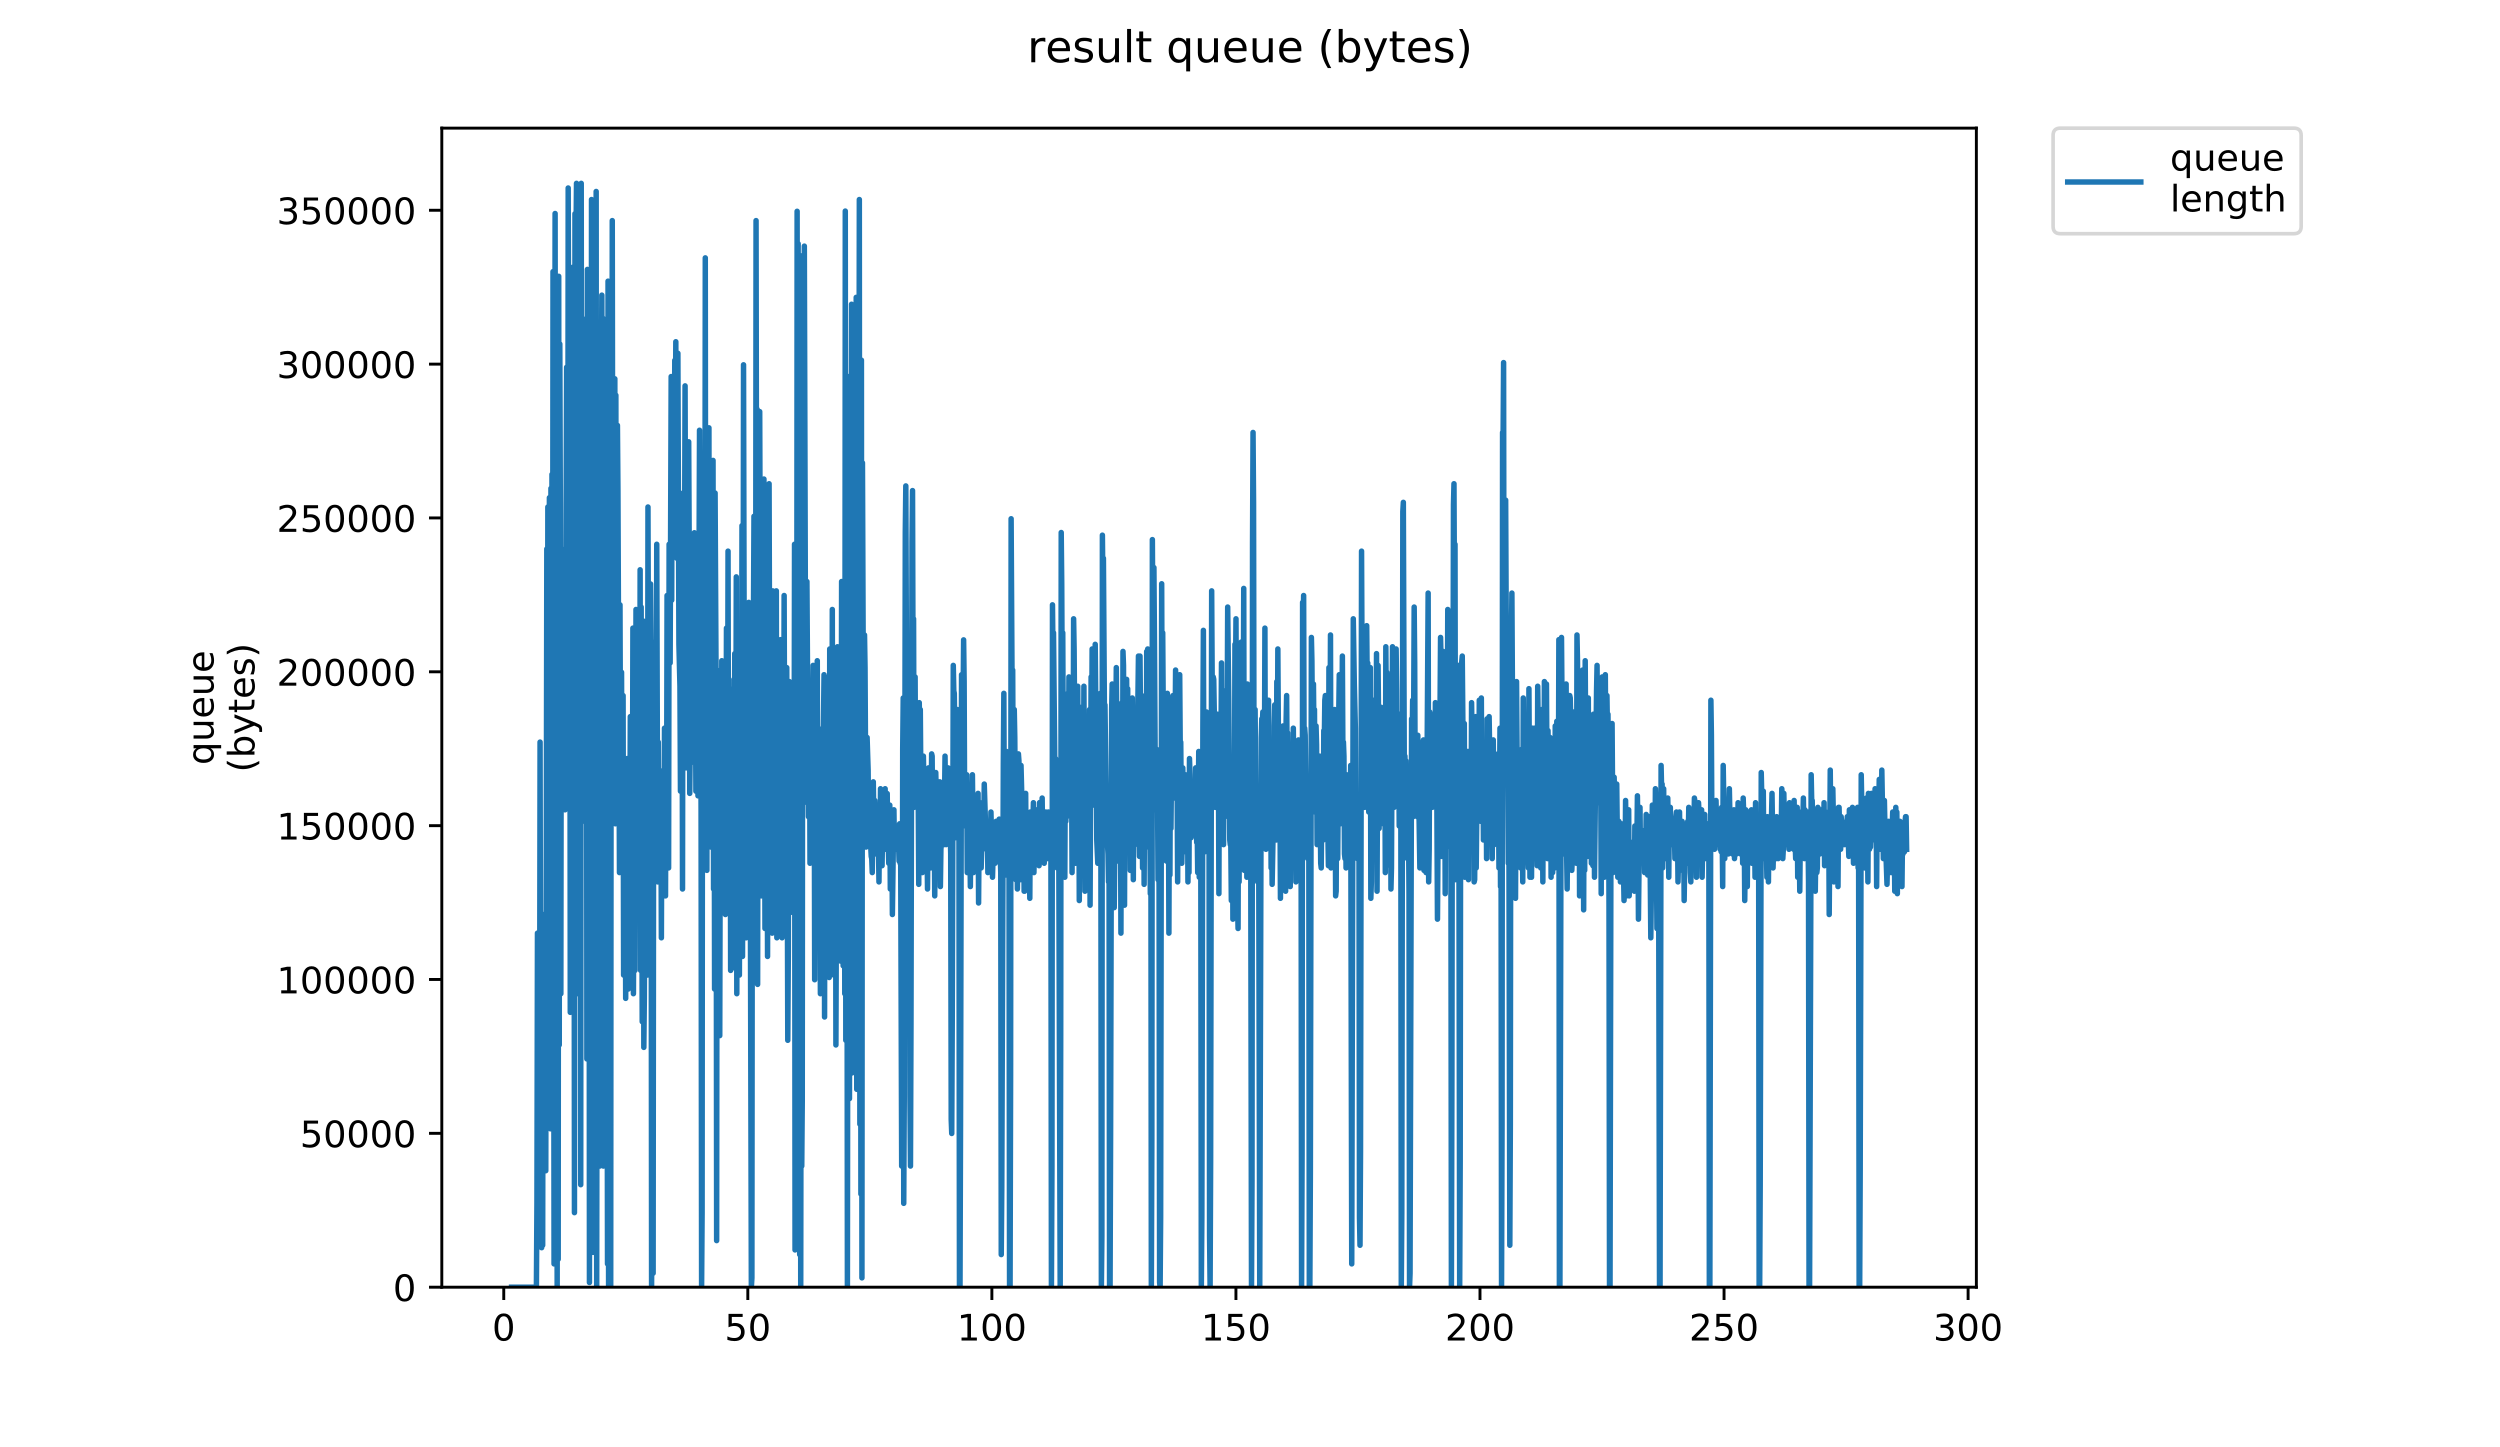 <?xml version="1.0" encoding="utf-8" standalone="no"?>
<!DOCTYPE svg PUBLIC "-//W3C//DTD SVG 1.1//EN"
  "http://www.w3.org/Graphics/SVG/1.1/DTD/svg11.dtd">
<!-- Created with matplotlib (https://matplotlib.org/) -->
<svg height="396pt" version="1.1" viewBox="0 0 684 396" width="684pt" xmlns="http://www.w3.org/2000/svg" xmlns:xlink="http://www.w3.org/1999/xlink">
 <defs>
  <style type="text/css">
*{stroke-linecap:butt;stroke-linejoin:round;}
  </style>
 </defs>
 <g id="figure_1">
  <g id="patch_1">
   <path d="M 0 396 
L 684 396 
L 684 0 
L 0 0 
z
" style="fill:#ffffff;"/>
  </g>
  <g id="axes_1">
   <g id="patch_2">
    <path d="M 120.879 352.174 
L 540.734 352.174 
L 540.734 35.062 
L 120.879 35.062 
z
" style="fill:#ffffff;"/>
   </g>
   <g id="matplotlib.axis_1">
    <g id="xtick_1">
     <g id="line2d_1">
      <defs>
       <path d="M 0 0 
L 0 3.5 
" id="mbabf6dbebf" style="stroke:#000000;stroke-width:0.8;"/>
      </defs>
      <g>
       <use style="stroke:#000000;stroke-width:0.8;" x="137.828" xlink:href="#mbabf6dbebf" y="352.174"/>
      </g>
     </g>
     <g id="text_1">
      <!-- 0 -->
      <defs>
       <path d="M 31.781 66.406 
Q 24.172 66.406 20.328 58.906 
Q 16.5 51.422 16.5 36.375 
Q 16.5 21.391 20.328 13.891 
Q 24.172 6.391 31.781 6.391 
Q 39.453 6.391 43.281 13.891 
Q 47.125 21.391 47.125 36.375 
Q 47.125 51.422 43.281 58.906 
Q 39.453 66.406 31.781 66.406 
z
M 31.781 74.219 
Q 44.047 74.219 50.516 64.516 
Q 56.984 54.828 56.984 36.375 
Q 56.984 17.969 50.516 8.266 
Q 44.047 -1.422 31.781 -1.422 
Q 19.531 -1.422 13.062 8.266 
Q 6.594 17.969 6.594 36.375 
Q 6.594 54.828 13.062 64.516 
Q 19.531 74.219 31.781 74.219 
z
" id="DejaVuSans-48"/>
      </defs>
      <g transform="translate(134.647 366.773)scale(0.1 -0.1)">
       <use xlink:href="#DejaVuSans-48"/>
      </g>
     </g>
    </g>
    <g id="xtick_2">
     <g id="line2d_2">
      <g>
       <use style="stroke:#000000;stroke-width:0.8;" x="204.603" xlink:href="#mbabf6dbebf" y="352.174"/>
      </g>
     </g>
     <g id="text_2">
      <!-- 50 -->
      <defs>
       <path d="M 10.797 72.906 
L 49.516 72.906 
L 49.516 64.594 
L 19.828 64.594 
L 19.828 46.734 
Q 21.969 47.469 24.109 47.828 
Q 26.266 48.188 28.422 48.188 
Q 40.625 48.188 47.75 41.5 
Q 54.891 34.812 54.891 23.391 
Q 54.891 11.625 47.562 5.094 
Q 40.234 -1.422 26.906 -1.422 
Q 22.312 -1.422 17.547 -0.641 
Q 12.797 0.141 7.719 1.703 
L 7.719 11.625 
Q 12.109 9.234 16.797 8.062 
Q 21.484 6.891 26.703 6.891 
Q 35.156 6.891 40.078 11.328 
Q 45.016 15.766 45.016 23.391 
Q 45.016 31 40.078 35.438 
Q 35.156 39.891 26.703 39.891 
Q 22.75 39.891 18.812 39.016 
Q 14.891 38.141 10.797 36.281 
z
" id="DejaVuSans-53"/>
      </defs>
      <g transform="translate(198.24 366.773)scale(0.1 -0.1)">
       <use xlink:href="#DejaVuSans-53"/>
       <use x="63.623" xlink:href="#DejaVuSans-48"/>
      </g>
     </g>
    </g>
    <g id="xtick_3">
     <g id="line2d_3">
      <g>
       <use style="stroke:#000000;stroke-width:0.8;" x="271.377" xlink:href="#mbabf6dbebf" y="352.174"/>
      </g>
     </g>
     <g id="text_3">
      <!-- 100 -->
      <defs>
       <path d="M 12.406 8.297 
L 28.516 8.297 
L 28.516 63.922 
L 10.984 60.406 
L 10.984 69.391 
L 28.422 72.906 
L 38.281 72.906 
L 38.281 8.297 
L 54.391 8.297 
L 54.391 0 
L 12.406 0 
z
" id="DejaVuSans-49"/>
      </defs>
      <g transform="translate(261.833 366.773)scale(0.1 -0.1)">
       <use xlink:href="#DejaVuSans-49"/>
       <use x="63.623" xlink:href="#DejaVuSans-48"/>
       <use x="127.246" xlink:href="#DejaVuSans-48"/>
      </g>
     </g>
    </g>
    <g id="xtick_4">
     <g id="line2d_4">
      <g>
       <use style="stroke:#000000;stroke-width:0.8;" x="338.151" xlink:href="#mbabf6dbebf" y="352.174"/>
      </g>
     </g>
     <g id="text_4">
      <!-- 150 -->
      <g transform="translate(328.607 366.773)scale(0.1 -0.1)">
       <use xlink:href="#DejaVuSans-49"/>
       <use x="63.623" xlink:href="#DejaVuSans-53"/>
       <use x="127.246" xlink:href="#DejaVuSans-48"/>
      </g>
     </g>
    </g>
    <g id="xtick_5">
     <g id="line2d_5">
      <g>
       <use style="stroke:#000000;stroke-width:0.8;" x="404.925" xlink:href="#mbabf6dbebf" y="352.174"/>
      </g>
     </g>
     <g id="text_5">
      <!-- 200 -->
      <defs>
       <path d="M 19.188 8.297 
L 53.609 8.297 
L 53.609 0 
L 7.328 0 
L 7.328 8.297 
Q 12.938 14.109 22.625 23.891 
Q 32.328 33.688 34.812 36.531 
Q 39.547 41.844 41.422 45.531 
Q 43.312 49.219 43.312 52.781 
Q 43.312 58.594 39.234 62.25 
Q 35.156 65.922 28.609 65.922 
Q 23.969 65.922 18.812 64.312 
Q 13.672 62.703 7.812 59.422 
L 7.812 69.391 
Q 13.766 71.781 18.938 73 
Q 24.125 74.219 28.422 74.219 
Q 39.75 74.219 46.484 68.547 
Q 53.219 62.891 53.219 53.422 
Q 53.219 48.922 51.531 44.891 
Q 49.859 40.875 45.406 35.406 
Q 44.188 33.984 37.641 27.219 
Q 31.109 20.453 19.188 8.297 
z
" id="DejaVuSans-50"/>
      </defs>
      <g transform="translate(395.381 366.773)scale(0.1 -0.1)">
       <use xlink:href="#DejaVuSans-50"/>
       <use x="63.623" xlink:href="#DejaVuSans-48"/>
       <use x="127.246" xlink:href="#DejaVuSans-48"/>
      </g>
     </g>
    </g>
    <g id="xtick_6">
     <g id="line2d_6">
      <g>
       <use style="stroke:#000000;stroke-width:0.8;" x="471.699" xlink:href="#mbabf6dbebf" y="352.174"/>
      </g>
     </g>
     <g id="text_6">
      <!-- 250 -->
      <g transform="translate(462.155 366.773)scale(0.1 -0.1)">
       <use xlink:href="#DejaVuSans-50"/>
       <use x="63.623" xlink:href="#DejaVuSans-53"/>
       <use x="127.246" xlink:href="#DejaVuSans-48"/>
      </g>
     </g>
    </g>
    <g id="xtick_7">
     <g id="line2d_7">
      <g>
       <use style="stroke:#000000;stroke-width:0.8;" x="538.473" xlink:href="#mbabf6dbebf" y="352.174"/>
      </g>
     </g>
     <g id="text_7">
      <!-- 300 -->
      <defs>
       <path d="M 40.578 39.312 
Q 47.656 37.797 51.625 33 
Q 55.609 28.219 55.609 21.188 
Q 55.609 10.406 48.188 4.484 
Q 40.766 -1.422 27.094 -1.422 
Q 22.516 -1.422 17.656 -0.516 
Q 12.797 0.391 7.625 2.203 
L 7.625 11.719 
Q 11.719 9.328 16.594 8.109 
Q 21.484 6.891 26.812 6.891 
Q 36.078 6.891 40.938 10.547 
Q 45.797 14.203 45.797 21.188 
Q 45.797 27.641 41.281 31.266 
Q 36.766 34.906 28.719 34.906 
L 20.219 34.906 
L 20.219 43.016 
L 29.109 43.016 
Q 36.375 43.016 40.234 45.922 
Q 44.094 48.828 44.094 54.297 
Q 44.094 59.906 40.109 62.906 
Q 36.141 65.922 28.719 65.922 
Q 24.656 65.922 20.016 65.031 
Q 15.375 64.156 9.812 62.312 
L 9.812 71.094 
Q 15.438 72.656 20.344 73.438 
Q 25.25 74.219 29.594 74.219 
Q 40.828 74.219 47.359 69.109 
Q 53.906 64.016 53.906 55.328 
Q 53.906 49.266 50.438 45.094 
Q 46.969 40.922 40.578 39.312 
z
" id="DejaVuSans-51"/>
      </defs>
      <g transform="translate(528.929 366.773)scale(0.1 -0.1)">
       <use xlink:href="#DejaVuSans-51"/>
       <use x="63.623" xlink:href="#DejaVuSans-48"/>
       <use x="127.246" xlink:href="#DejaVuSans-48"/>
      </g>
     </g>
    </g>
   </g>
   <g id="matplotlib.axis_2">
    <g id="ytick_1">
     <g id="line2d_8">
      <defs>
       <path d="M 0 0 
L -3.5 0 
" id="me31babf0b9" style="stroke:#000000;stroke-width:0.8;"/>
      </defs>
      <g>
       <use style="stroke:#000000;stroke-width:0.8;" x="120.879" xlink:href="#me31babf0b9" y="352.174"/>
      </g>
     </g>
     <g id="text_8">
      <!-- 0 -->
      <g transform="translate(107.516 355.973)scale(0.1 -0.1)">
       <use xlink:href="#DejaVuSans-48"/>
      </g>
     </g>
    </g>
    <g id="ytick_2">
     <g id="line2d_9">
      <g>
       <use style="stroke:#000000;stroke-width:0.8;" x="120.879" xlink:href="#me31babf0b9" y="310.082"/>
      </g>
     </g>
     <g id="text_9">
      <!-- 50000 -->
      <g transform="translate(82.066 313.881)scale(0.1 -0.1)">
       <use xlink:href="#DejaVuSans-53"/>
       <use x="63.623" xlink:href="#DejaVuSans-48"/>
       <use x="127.246" xlink:href="#DejaVuSans-48"/>
       <use x="190.869" xlink:href="#DejaVuSans-48"/>
       <use x="254.492" xlink:href="#DejaVuSans-48"/>
      </g>
     </g>
    </g>
    <g id="ytick_3">
     <g id="line2d_10">
      <g>
       <use style="stroke:#000000;stroke-width:0.8;" x="120.879" xlink:href="#me31babf0b9" y="267.989"/>
      </g>
     </g>
     <g id="text_10">
      <!-- 100000 -->
      <g transform="translate(75.704 271.789)scale(0.1 -0.1)">
       <use xlink:href="#DejaVuSans-49"/>
       <use x="63.623" xlink:href="#DejaVuSans-48"/>
       <use x="127.246" xlink:href="#DejaVuSans-48"/>
       <use x="190.869" xlink:href="#DejaVuSans-48"/>
       <use x="254.492" xlink:href="#DejaVuSans-48"/>
       <use x="318.115" xlink:href="#DejaVuSans-48"/>
      </g>
     </g>
    </g>
    <g id="ytick_4">
     <g id="line2d_11">
      <g>
       <use style="stroke:#000000;stroke-width:0.8;" x="120.879" xlink:href="#me31babf0b9" y="225.897"/>
      </g>
     </g>
     <g id="text_11">
      <!-- 150000 -->
      <g transform="translate(75.704 229.696)scale(0.1 -0.1)">
       <use xlink:href="#DejaVuSans-49"/>
       <use x="63.623" xlink:href="#DejaVuSans-53"/>
       <use x="127.246" xlink:href="#DejaVuSans-48"/>
       <use x="190.869" xlink:href="#DejaVuSans-48"/>
       <use x="254.492" xlink:href="#DejaVuSans-48"/>
       <use x="318.115" xlink:href="#DejaVuSans-48"/>
      </g>
     </g>
    </g>
    <g id="ytick_5">
     <g id="line2d_12">
      <g>
       <use style="stroke:#000000;stroke-width:0.8;" x="120.879" xlink:href="#me31babf0b9" y="183.805"/>
      </g>
     </g>
     <g id="text_12">
      <!-- 200000 -->
      <g transform="translate(75.704 187.604)scale(0.1 -0.1)">
       <use xlink:href="#DejaVuSans-50"/>
       <use x="63.623" xlink:href="#DejaVuSans-48"/>
       <use x="127.246" xlink:href="#DejaVuSans-48"/>
       <use x="190.869" xlink:href="#DejaVuSans-48"/>
       <use x="254.492" xlink:href="#DejaVuSans-48"/>
       <use x="318.115" xlink:href="#DejaVuSans-48"/>
      </g>
     </g>
    </g>
    <g id="ytick_6">
     <g id="line2d_13">
      <g>
       <use style="stroke:#000000;stroke-width:0.8;" x="120.879" xlink:href="#me31babf0b9" y="141.712"/>
      </g>
     </g>
     <g id="text_13">
      <!-- 250000 -->
      <g transform="translate(75.704 145.512)scale(0.1 -0.1)">
       <use xlink:href="#DejaVuSans-50"/>
       <use x="63.623" xlink:href="#DejaVuSans-53"/>
       <use x="127.246" xlink:href="#DejaVuSans-48"/>
       <use x="190.869" xlink:href="#DejaVuSans-48"/>
       <use x="254.492" xlink:href="#DejaVuSans-48"/>
       <use x="318.115" xlink:href="#DejaVuSans-48"/>
      </g>
     </g>
    </g>
    <g id="ytick_7">
     <g id="line2d_14">
      <g>
       <use style="stroke:#000000;stroke-width:0.8;" x="120.879" xlink:href="#me31babf0b9" y="99.62"/>
      </g>
     </g>
     <g id="text_14">
      <!-- 300000 -->
      <g transform="translate(75.704 103.419)scale(0.1 -0.1)">
       <use xlink:href="#DejaVuSans-51"/>
       <use x="63.623" xlink:href="#DejaVuSans-48"/>
       <use x="127.246" xlink:href="#DejaVuSans-48"/>
       <use x="190.869" xlink:href="#DejaVuSans-48"/>
       <use x="254.492" xlink:href="#DejaVuSans-48"/>
       <use x="318.115" xlink:href="#DejaVuSans-48"/>
      </g>
     </g>
    </g>
    <g id="ytick_8">
     <g id="line2d_15">
      <g>
       <use style="stroke:#000000;stroke-width:0.8;" x="120.879" xlink:href="#me31babf0b9" y="57.528"/>
      </g>
     </g>
     <g id="text_15">
      <!-- 350000 -->
      <g transform="translate(75.704 61.327)scale(0.1 -0.1)">
       <use xlink:href="#DejaVuSans-51"/>
       <use x="63.623" xlink:href="#DejaVuSans-53"/>
       <use x="127.246" xlink:href="#DejaVuSans-48"/>
       <use x="190.869" xlink:href="#DejaVuSans-48"/>
       <use x="254.492" xlink:href="#DejaVuSans-48"/>
       <use x="318.115" xlink:href="#DejaVuSans-48"/>
      </g>
     </g>
    </g>
    <g id="text_16">
     <!-- queue -->
     <defs>
      <path d="M 14.797 27.297 
Q 14.797 17.391 18.875 11.75 
Q 22.953 6.109 30.078 6.109 
Q 37.203 6.109 41.297 11.75 
Q 45.406 17.391 45.406 27.297 
Q 45.406 37.203 41.297 42.844 
Q 37.203 48.484 30.078 48.484 
Q 22.953 48.484 18.875 42.844 
Q 14.797 37.203 14.797 27.297 
z
M 45.406 8.203 
Q 42.578 3.328 38.25 0.953 
Q 33.938 -1.422 27.875 -1.422 
Q 17.969 -1.422 11.734 6.484 
Q 5.516 14.406 5.516 27.297 
Q 5.516 40.188 11.734 48.094 
Q 17.969 56 27.875 56 
Q 33.938 56 38.25 53.625 
Q 42.578 51.266 45.406 46.391 
L 45.406 54.688 
L 54.391 54.688 
L 54.391 -20.797 
L 45.406 -20.797 
z
" id="DejaVuSans-113"/>
      <path d="M 8.5 21.578 
L 8.5 54.688 
L 17.484 54.688 
L 17.484 21.922 
Q 17.484 14.156 20.5 10.266 
Q 23.531 6.391 29.594 6.391 
Q 36.859 6.391 41.078 11.031 
Q 45.312 15.672 45.312 23.688 
L 45.312 54.688 
L 54.297 54.688 
L 54.297 0 
L 45.312 0 
L 45.312 8.406 
Q 42.047 3.422 37.719 1 
Q 33.406 -1.422 27.688 -1.422 
Q 18.266 -1.422 13.375 4.438 
Q 8.5 10.297 8.5 21.578 
z
M 31.109 56 
z
" id="DejaVuSans-117"/>
      <path d="M 56.203 29.594 
L 56.203 25.203 
L 14.891 25.203 
Q 15.484 15.922 20.484 11.062 
Q 25.484 6.203 34.422 6.203 
Q 39.594 6.203 44.453 7.469 
Q 49.312 8.734 54.109 11.281 
L 54.109 2.781 
Q 49.266 0.734 44.188 -0.344 
Q 39.109 -1.422 33.891 -1.422 
Q 20.797 -1.422 13.156 6.188 
Q 5.516 13.812 5.516 26.812 
Q 5.516 40.234 12.766 48.109 
Q 20.016 56 32.328 56 
Q 43.359 56 49.781 48.891 
Q 56.203 41.797 56.203 29.594 
z
M 47.219 32.234 
Q 47.125 39.594 43.094 43.984 
Q 39.062 48.391 32.422 48.391 
Q 24.906 48.391 20.391 44.141 
Q 15.875 39.891 15.188 32.172 
z
" id="DejaVuSans-101"/>
     </defs>
     <g transform="translate(58.426 209.283)rotate(-90)scale(0.1 -0.1)">
      <use xlink:href="#DejaVuSans-113"/>
      <use x="63.477" xlink:href="#DejaVuSans-117"/>
      <use x="126.855" xlink:href="#DejaVuSans-101"/>
      <use x="188.379" xlink:href="#DejaVuSans-117"/>
      <use x="251.758" xlink:href="#DejaVuSans-101"/>
     </g>
     <!-- (bytes) -->
     <defs>
      <path d="M 31 75.875 
Q 24.469 64.656 21.281 53.656 
Q 18.109 42.672 18.109 31.391 
Q 18.109 20.125 21.312 9.062 
Q 24.516 -2 31 -13.188 
L 23.188 -13.188 
Q 15.875 -1.703 12.234 9.375 
Q 8.594 20.453 8.594 31.391 
Q 8.594 42.281 12.203 53.312 
Q 15.828 64.359 23.188 75.875 
z
" id="DejaVuSans-40"/>
      <path d="M 48.688 27.297 
Q 48.688 37.203 44.609 42.844 
Q 40.531 48.484 33.406 48.484 
Q 26.266 48.484 22.188 42.844 
Q 18.109 37.203 18.109 27.297 
Q 18.109 17.391 22.188 11.75 
Q 26.266 6.109 33.406 6.109 
Q 40.531 6.109 44.609 11.75 
Q 48.688 17.391 48.688 27.297 
z
M 18.109 46.391 
Q 20.953 51.266 25.266 53.625 
Q 29.594 56 35.594 56 
Q 45.562 56 51.781 48.094 
Q 58.016 40.188 58.016 27.297 
Q 58.016 14.406 51.781 6.484 
Q 45.562 -1.422 35.594 -1.422 
Q 29.594 -1.422 25.266 0.953 
Q 20.953 3.328 18.109 8.203 
L 18.109 0 
L 9.078 0 
L 9.078 75.984 
L 18.109 75.984 
z
" id="DejaVuSans-98"/>
      <path d="M 32.172 -5.078 
Q 28.375 -14.844 24.75 -17.812 
Q 21.141 -20.797 15.094 -20.797 
L 7.906 -20.797 
L 7.906 -13.281 
L 13.188 -13.281 
Q 16.891 -13.281 18.938 -11.516 
Q 21 -9.766 23.484 -3.219 
L 25.094 0.875 
L 2.984 54.688 
L 12.5 54.688 
L 29.594 11.922 
L 46.688 54.688 
L 56.203 54.688 
z
" id="DejaVuSans-121"/>
      <path d="M 18.312 70.219 
L 18.312 54.688 
L 36.812 54.688 
L 36.812 47.703 
L 18.312 47.703 
L 18.312 18.016 
Q 18.312 11.328 20.141 9.422 
Q 21.969 7.516 27.594 7.516 
L 36.812 7.516 
L 36.812 0 
L 27.594 0 
Q 17.188 0 13.234 3.875 
Q 9.281 7.766 9.281 18.016 
L 9.281 47.703 
L 2.688 47.703 
L 2.688 54.688 
L 9.281 54.688 
L 9.281 70.219 
z
" id="DejaVuSans-116"/>
      <path d="M 44.281 53.078 
L 44.281 44.578 
Q 40.484 46.531 36.375 47.5 
Q 32.281 48.484 27.875 48.484 
Q 21.188 48.484 17.844 46.438 
Q 14.5 44.391 14.5 40.281 
Q 14.5 37.156 16.891 35.375 
Q 19.281 33.594 26.516 31.984 
L 29.594 31.297 
Q 39.156 29.25 43.188 25.516 
Q 47.219 21.781 47.219 15.094 
Q 47.219 7.469 41.188 3.016 
Q 35.156 -1.422 24.609 -1.422 
Q 20.219 -1.422 15.453 -0.562 
Q 10.688 0.297 5.422 2 
L 5.422 11.281 
Q 10.406 8.688 15.234 7.391 
Q 20.062 6.109 24.812 6.109 
Q 31.156 6.109 34.562 8.281 
Q 37.984 10.453 37.984 14.406 
Q 37.984 18.062 35.516 20.016 
Q 33.062 21.969 24.703 23.781 
L 21.578 24.516 
Q 13.234 26.266 9.516 29.906 
Q 5.812 33.547 5.812 39.891 
Q 5.812 47.609 11.281 51.797 
Q 16.75 56 26.812 56 
Q 31.781 56 36.172 55.266 
Q 40.578 54.547 44.281 53.078 
z
" id="DejaVuSans-115"/>
      <path d="M 8.016 75.875 
L 15.828 75.875 
Q 23.141 64.359 26.781 53.312 
Q 30.422 42.281 30.422 31.391 
Q 30.422 20.453 26.781 9.375 
Q 23.141 -1.703 15.828 -13.188 
L 8.016 -13.188 
Q 14.5 -2 17.703 9.062 
Q 20.906 20.125 20.906 31.391 
Q 20.906 42.672 17.703 53.656 
Q 14.5 64.656 8.016 75.875 
z
" id="DejaVuSans-41"/>
     </defs>
     <g transform="translate(69.624 211.295)rotate(-90)scale(0.1 -0.1)">
      <use xlink:href="#DejaVuSans-40"/>
      <use x="39.014" xlink:href="#DejaVuSans-98"/>
      <use x="102.49" xlink:href="#DejaVuSans-121"/>
      <use x="161.67" xlink:href="#DejaVuSans-116"/>
      <use x="200.879" xlink:href="#DejaVuSans-101"/>
      <use x="262.402" xlink:href="#DejaVuSans-115"/>
      <use x="314.502" xlink:href="#DejaVuSans-41"/>
     </g>
    </g>
   </g>
   <g id="line2d_16">
    <path clip-path="url(#p74b022831f)" d="M 139.963 352.174 
L 146.758 352.174 
L 146.906 329.177 
L 147.048 255.308 
L 147.33 322.864 
L 147.47 294.211 
L 147.616 310.114 
L 147.761 203.039 
L 147.908 283.348 
L 148.049 282.074 
L 148.191 341.37 
L 148.331 289.721 
L 148.473 340.703 
L 148.615 250.21 
L 149.039 316.487 
L 149.18 320.31 
L 149.323 320.31 
L 149.607 150.186 
L 149.749 251.543 
L 149.89 138.715 
L 150.031 298.643 
L 150.315 136.166 
L 150.457 285.289 
L 150.598 308.839 
L 150.739 133.617 
L 150.879 303.741 
L 151.02 129.793 
L 151.161 243.837 
L 151.303 74.321 
L 151.589 345.801 
L 151.876 58.418 
L 152.158 302.466 
L 152.299 232.366 
L 152.441 352.174 
L 152.582 134.892 
L 152.723 344.527 
L 152.864 75.595 
L 153.012 285.897 
L 153.159 94.106 
L 153.306 138.715 
L 153.447 271.877 
L 153.592 150.186 
L 153.733 188.423 
L 153.875 164.206 
L 154.016 162.932 
L 154.161 183.325 
L 154.45 156.559 
L 154.596 221.562 
L 155.031 100.479 
L 155.314 210.091 
L 155.456 51.438 
L 155.741 151.461 
L 155.883 107.518 
L 156.026 276.975 
L 156.312 120.205 
L 156.455 223.444 
L 156.597 188.423 
L 156.738 73.105 
L 157.023 130.46 
L 157.168 331.781 
L 157.312 58.477 
L 157.452 233.033 
L 157.592 65.458 
L 157.732 50.163 
L 158.153 271.877 
L 158.298 132.351 
L 158.446 146.363 
L 158.593 265.504 
L 158.744 152.735 
L 158.885 324.134 
L 159.025 50.163 
L 159.166 201.169 
L 159.306 96.655 
L 159.447 224.718 
L 159.588 128.578 
L 159.729 214.522 
L 160.009 105.577 
L 160.149 155.892 
L 160.429 87.125 
L 160.569 289.721 
L 160.709 73.713 
L 160.99 168.03 
L 161.131 110.067 
L 161.271 350.9 
L 161.413 150.853 
L 161.695 250.21 
L 161.838 54.595 
L 161.982 204.992 
L 162.123 66.732 
L 162.265 342.644 
L 162.409 238.739 
L 162.55 220.28 
L 162.69 86.458 
L 162.832 325.408 
L 163.113 52.389 
L 163.253 352.174 
L 163.536 124.695 
L 163.677 179.501 
L 163.817 97.322 
L 163.958 167.363 
L 164.098 319.036 
L 164.379 111.95 
L 164.519 111.95 
L 164.661 80.752 
L 164.801 238.131 
L 164.942 87.066 
L 165.087 319.036 
L 165.227 92.223 
L 165.367 300.584 
L 165.649 165.481 
L 165.789 173.729 
L 165.93 154.01 
L 166.216 345.801 
L 166.362 76.929 
L 166.51 352.174 
L 166.657 163.599 
L 166.805 316.487 
L 166.946 135.499 
L 167.089 352.174 
L 167.233 136.166 
L 167.374 219.62 
L 167.516 60.36 
L 167.657 159.108 
L 167.797 110.008 
L 167.937 112.616 
L 168.077 182.658 
L 168.217 103.636 
L 168.357 225.385 
L 168.498 108.126 
L 168.638 206.875 
L 168.927 116.381 
L 169.068 134.225 
L 169.489 238.739 
L 169.63 165.481 
L 169.77 209.424 
L 170.053 183.933 
L 170.194 236.189 
L 170.477 190.305 
L 170.619 266.779 
L 170.76 254.033 
L 170.901 210.698 
L 171.043 222.836 
L 171.184 273.152 
L 171.466 209.424 
L 171.607 207.541 
L 171.889 270.603 
L 172.03 231.091 
L 172.172 249.59 
L 172.313 232.366 
L 172.454 196.07 
L 172.594 203.718 
L 172.737 254.033 
L 172.879 217.071 
L 173.02 229.209 
L 173.161 171.854 
L 173.302 271.877 
L 173.585 213.247 
L 173.726 265.504 
L 174.009 166.756 
L 174.15 238.739 
L 174.432 178.227 
L 174.573 243.837 
L 174.855 230.483 
L 174.997 242.562 
L 175.139 155.892 
L 175.28 265.504 
L 175.42 166.089 
L 175.709 279.524 
L 175.854 246.386 
L 176.001 169.912 
L 176.148 286.564 
L 176.29 273.152 
L 176.575 194.796 
L 176.716 266.779 
L 177 209.424 
L 177.142 266.779 
L 177.284 138.715 
L 177.567 231.091 
L 177.849 165.481 
L 177.989 159.775 
L 178.13 175.677 
L 178.272 352.174 
L 178.413 316.487 
L 178.555 175.677 
L 178.696 348.35 
L 178.837 196.678 
L 178.979 230.483 
L 179.12 219.012 
L 179.262 224.111 
L 179.402 180.109 
L 179.543 229.209 
L 179.684 148.912 
L 179.966 241.288 
L 180.107 203.039 
L 180.248 236.856 
L 180.389 219.62 
L 180.531 236.189 
L 180.671 218.346 
L 180.812 215.189 
L 180.954 256.582 
L 181.095 214.522 
L 181.235 242.562 
L 181.517 210.698 
L 181.658 245.111 
L 181.801 199.227 
L 181.941 205.6 
L 182.083 245.111 
L 182.225 202.443 
L 182.365 232.366 
L 182.506 162.932 
L 182.928 237.464 
L 183.069 148.912 
L 183.35 181.384 
L 183.632 103.028 
L 183.773 164.206 
L 183.914 113.224 
L 184.054 119.597 
L 184.195 139.99 
L 184.336 119.597 
L 184.476 137.441 
L 184.617 98.596 
L 184.759 118.322 
L 184.902 93.498 
L 185.049 146.363 
L 185.189 152.735 
L 185.47 96.655 
L 185.752 176.285 
L 186.033 187.756 
L 186.173 216.463 
L 186.454 141.264 
L 186.595 161.661 
L 186.735 243.229 
L 186.875 134.892 
L 187.155 196.737 
L 187.436 105.577 
L 187.717 210.091 
L 187.858 196.07 
L 187.999 160.383 
L 188.141 157.834 
L 188.283 123.421 
L 188.425 120.872 
L 188.566 150.186 
L 188.708 217.071 
L 188.849 202.443 
L 188.992 208.816 
L 189.275 187.756 
L 189.415 204.326 
L 189.695 162.932 
L 189.836 161.05 
L 189.976 145.755 
L 190.116 160.383 
L 190.399 216.463 
L 190.544 208.149 
L 190.825 206.934 
L 190.967 217.738 
L 191.108 196.07 
L 191.389 117.715 
L 191.815 221.562 
L 191.956 352.174 
L 192.096 331.781 
L 192.237 127.852 
L 192.523 132.351 
L 192.818 217.071 
L 192.966 70.556 
L 193.115 226.66 
L 193.256 162.324 
L 193.397 238.131 
L 193.54 128.519 
L 193.822 204.384 
L 193.963 117.048 
L 194.104 220.28 
L 194.244 180.776 
L 194.385 197.345 
L 194.525 231.758 
L 194.665 166.148 
L 194.946 229.209 
L 195.086 125.97 
L 195.226 243.229 
L 195.366 165.481 
L 195.506 270.603 
L 195.647 134.892 
L 195.93 188.423 
L 196.071 339.429 
L 196.212 183.325 
L 196.353 193.521 
L 196.64 236.856 
L 196.78 187.756 
L 196.922 283.348 
L 197.062 222.169 
L 197.202 220.895 
L 197.342 227.934 
L 197.482 180.776 
L 197.624 218.346 
L 197.764 194.796 
L 197.905 248.935 
L 198.046 205.6 
L 198.187 201.169 
L 198.329 201.776 
L 198.47 250.21 
L 198.615 225.993 
L 198.759 171.854 
L 198.903 226.66 
L 199.048 224.718 
L 199.192 150.794 
L 199.333 224.718 
L 199.474 185.874 
L 199.617 242.562 
L 199.758 188.423 
L 199.899 265.504 
L 200.041 214.522 
L 200.323 264.896 
L 200.463 190.305 
L 200.603 203.718 
L 200.744 193.521 
L 200.884 224.718 
L 201.026 178.834 
L 201.167 254.033 
L 201.308 220.895 
L 201.449 157.834 
L 201.589 271.877 
L 201.73 206.875 
L 201.871 254.033 
L 202.012 189.031 
L 202.153 199.894 
L 202.294 266.779 
L 202.579 181.384 
L 202.727 244.504 
L 202.867 233.64 
L 203.008 143.814 
L 203.148 261.681 
L 203.289 214.522 
L 203.43 99.812 
L 203.716 227.268 
L 204.001 177.56 
L 204.143 256.582 
L 204.286 199.227 
L 204.57 248.935 
L 204.712 231.091 
L 204.856 164.814 
L 205 240.013 
L 205.14 179.501 
L 205.569 352.174 
L 205.719 349.625 
L 205.861 189.031 
L 206.002 166.756 
L 206.144 169.305 
L 206.287 141.264 
L 206.428 167.422 
L 206.574 264.23 
L 206.716 222.169 
L 206.857 60.36 
L 206.998 147.637 
L 207.14 111.95 
L 207.283 269.328 
L 207.425 173.729 
L 207.568 178.834 
L 207.71 235.582 
L 207.855 112.616 
L 208.287 245.111 
L 208.435 165.481 
L 208.584 219.62 
L 208.726 208.816 
L 208.87 238.739 
L 209.012 131.068 
L 209.295 254.033 
L 209.436 195.404 
L 209.577 206.267 
L 209.718 199.227 
L 209.859 206.875 
L 210 261.681 
L 210.14 173.729 
L 210.281 227.268 
L 210.422 132.351 
L 210.704 233.033 
L 210.845 228.542 
L 210.985 241.954 
L 211.126 184.599 
L 211.267 255.308 
L 211.407 161.661 
L 211.555 241.288 
L 211.697 181.384 
L 211.838 222.169 
L 211.979 180.776 
L 212.12 194.129 
L 212.26 227.268 
L 212.401 161.661 
L 212.545 256.582 
L 212.689 199.227 
L 212.834 225.385 
L 212.978 177.56 
L 213.12 226.66 
L 213.262 227.268 
L 213.547 175.011 
L 213.689 229.209 
L 213.829 180.776 
L 213.971 256.582 
L 214.113 208.816 
L 214.255 224.111 
L 214.397 223.444 
L 214.538 162.932 
L 214.682 206.875 
L 214.829 198.619 
L 214.97 232.366 
L 215.11 225.385 
L 215.251 182.658 
L 215.536 284.623 
L 215.684 260.406 
L 215.825 197.345 
L 215.966 186.482 
L 216.107 223.444 
L 216.249 190.97 
L 216.391 194.129 
L 216.536 249.59 
L 216.678 199.227 
L 216.819 197.345 
L 216.96 236.189 
L 217.1 226.66 
L 217.241 238.739 
L 217.382 148.912 
L 217.523 341.978 
L 217.663 338.154 
L 217.943 290.995 
L 218.092 57.81 
L 218.233 208.149 
L 218.374 66.673 
L 218.514 319.036 
L 218.655 145.088 
L 218.796 343.252 
L 218.937 69.948 
L 219.078 352.174 
L 219.218 241.919 
L 219.358 319.036 
L 219.499 301.192 
L 219.641 104.969 
L 219.782 110.675 
L 219.925 219.62 
L 220.066 67.34 
L 220.35 166.089 
L 220.49 163.54 
L 220.631 206.267 
L 220.772 159.108 
L 221.194 223.444 
L 221.335 212.64 
L 221.476 192.247 
L 221.616 236.189 
L 221.756 186.482 
L 221.9 219.62 
L 222.041 210.698 
L 222.185 190.97 
L 222.329 201.776 
L 222.472 182.05 
L 222.612 217.071 
L 222.753 193.521 
L 222.894 268.053 
L 223.036 196.07 
L 223.18 194.796 
L 223.321 238.739 
L 223.461 186.482 
L 223.607 180.776 
L 223.748 232.366 
L 223.89 199.227 
L 224.032 234.915 
L 224.173 200.502 
L 224.459 271.877 
L 224.605 210.698 
L 224.747 234.307 
L 224.887 233.64 
L 225.456 184.599 
L 225.599 278.25 
L 225.74 189.031 
L 225.882 255.308 
L 226.023 209.424 
L 226.164 199.894 
L 226.305 227.268 
L 226.447 190.97 
L 226.591 237.464 
L 226.732 185.207 
L 226.872 267.446 
L 227.012 177.56 
L 227.152 265.504 
L 227.293 204.326 
L 227.576 240.013 
L 227.717 166.756 
L 227.857 250.21 
L 227.997 195.404 
L 228.139 266.779 
L 228.279 202.443 
L 228.42 251.484 
L 228.562 194.129 
L 228.703 285.897 
L 228.844 246.386 
L 228.987 238.739 
L 229.13 176.952 
L 229.274 255.308 
L 229.417 203.039 
L 229.557 203.718 
L 229.698 245.111 
L 229.839 206.875 
L 229.981 262.955 
L 230.122 237.464 
L 230.262 159.108 
L 230.404 232.366 
L 230.544 199.227 
L 230.689 264.23 
L 230.836 251.484 
L 230.983 160.991 
L 231.129 271.877 
L 231.27 57.751 
L 231.411 284.623 
L 231.551 159.716 
L 231.7 186.482 
L 231.847 352.174 
L 232.131 103.028 
L 232.274 136.833 
L 232.415 300.584 
L 232.556 147.029 
L 232.699 279.524 
L 232.985 83.243 
L 233.126 293.555 
L 233.411 187.756 
L 233.552 238.739 
L 233.692 145.696 
L 233.839 227.934 
L 234.121 194.796 
L 234.261 81.36 
L 234.408 298.035 
L 234.549 128.519 
L 234.69 120.264 
L 234.832 271.877 
L 235.114 54.595 
L 235.259 307.565 
L 235.4 131.068 
L 235.541 326.683 
L 235.684 98.537 
L 235.826 349.625 
L 235.968 126.636 
L 236.249 199.894 
L 236.389 174.403 
L 236.531 173.729 
L 236.672 182.658 
L 236.954 231.758 
L 237.097 229.817 
L 237.238 201.776 
L 237.52 210.698 
L 237.661 228.542 
L 237.802 220.28 
L 237.943 228.542 
L 238.084 228.542 
L 238.366 234.307 
L 238.508 234.915 
L 238.651 238.739 
L 238.933 213.914 
L 239.214 233.64 
L 239.356 219.012 
L 239.497 222.836 
L 239.641 233.64 
L 239.782 221.562 
L 240.062 233.033 
L 240.203 221.562 
L 240.484 241.288 
L 240.627 226.052 
L 240.768 234.974 
L 240.909 215.797 
L 241.05 228.542 
L 241.19 223.503 
L 241.331 236.856 
L 241.612 219.012 
L 241.754 221.562 
L 241.895 228.542 
L 242.036 229.817 
L 242.177 215.797 
L 242.318 232.366 
L 242.459 232.366 
L 242.601 229.209 
L 242.742 217.13 
L 242.882 229.209 
L 243.022 231.091 
L 243.164 236.189 
L 243.446 220.28 
L 243.588 243.229 
L 243.73 226.052 
L 243.871 225.385 
L 244.012 226.66 
L 244.153 250.21 
L 244.436 229.209 
L 244.577 221.562 
L 244.718 232.366 
L 244.858 226.66 
L 245.14 232.366 
L 245.282 230.483 
L 245.424 225.993 
L 245.565 227.268 
L 245.708 225.993 
L 245.991 235.582 
L 246.132 225.385 
L 246.274 236.189 
L 246.415 231.091 
L 246.698 319.036 
L 246.839 290.388 
L 246.979 204.992 
L 247.12 190.97 
L 247.261 329.232 
L 247.404 301.192 
L 247.686 145.696 
L 247.829 132.95 
L 248.114 212.64 
L 248.255 206.875 
L 248.395 182.05 
L 248.539 224.718 
L 248.679 220.28 
L 248.82 209.424 
L 248.961 299.917 
L 249.105 319.036 
L 249.247 279.524 
L 249.529 148.245 
L 249.669 134.225 
L 249.81 185.207 
L 249.952 169.305 
L 250.093 220.895 
L 250.234 189.031 
L 250.375 185.207 
L 250.517 214.522 
L 250.66 197.345 
L 250.804 215.797 
L 250.945 213.247 
L 251.086 193.521 
L 251.368 241.954 
L 251.509 192.247 
L 251.652 202.443 
L 251.793 194.129 
L 252.076 230.483 
L 252.217 218.346 
L 252.358 238.739 
L 252.498 210.091 
L 252.639 206.875 
L 252.92 222.836 
L 253.061 223.444 
L 253.203 229.817 
L 253.344 217.738 
L 253.485 217.071 
L 253.767 243.229 
L 254.048 210.091 
L 254.19 223.444 
L 254.332 225.993 
L 254.614 237.464 
L 254.896 206.267 
L 255.037 206.875 
L 255.179 228.542 
L 255.319 227.934 
L 255.461 231.091 
L 255.602 224.718 
L 255.742 245.111 
L 256.024 211.365 
L 256.305 224.718 
L 256.446 225.385 
L 256.587 229.817 
L 256.868 213.914 
L 257.01 215.797 
L 257.15 213.914 
L 257.29 242.562 
L 257.43 232.366 
L 257.571 230.483 
L 257.712 219.62 
L 257.852 227.268 
L 257.994 226.66 
L 258.134 218.346 
L 258.276 231.091 
L 258.56 206.875 
L 258.846 231.091 
L 259.128 211.365 
L 259.268 213.247 
L 259.409 210.091 
L 259.549 224.111 
L 259.69 225.993 
L 259.831 230.483 
L 259.971 227.268 
L 260.111 233.64 
L 260.252 306.29 
L 260.393 310.114 
L 260.534 279.524 
L 260.817 182.05 
L 260.957 189.031 
L 261.098 189.698 
L 261.24 203.11 
L 261.38 229.209 
L 261.521 204.326 
L 261.661 215.797 
L 261.802 213.914 
L 261.943 194.129 
L 262.223 220.28 
L 262.364 220.895 
L 262.507 352.174 
L 262.657 352.174 
L 262.799 307.565 
L 263.081 184.599 
L 263.363 194.129 
L 263.503 192.247 
L 263.645 175.07 
L 263.79 186.482 
L 263.933 224.111 
L 264.074 225.993 
L 264.498 211.973 
L 264.638 238.739 
L 264.921 225.993 
L 265.064 225.993 
L 265.204 220.895 
L 265.347 227.934 
L 265.488 242.562 
L 265.628 224.718 
L 265.769 223.444 
L 265.91 219.62 
L 266.05 211.973 
L 266.332 238.739 
L 266.473 225.993 
L 266.755 220.895 
L 266.896 222.169 
L 267.036 219.012 
L 267.177 231.091 
L 267.459 228.542 
L 267.599 217.071 
L 267.74 247.053 
L 267.881 227.934 
L 268.022 233.64 
L 268.162 219.62 
L 268.447 237.464 
L 268.73 227.268 
L 268.871 225.993 
L 269.012 228.542 
L 269.152 228.542 
L 269.293 214.522 
L 269.573 223.444 
L 269.855 232.366 
L 269.996 225.993 
L 270.138 225.993 
L 270.279 238.739 
L 270.42 231.091 
L 270.562 229.817 
L 270.983 233.033 
L 271.123 222.169 
L 271.546 240.013 
L 271.828 229.817 
L 271.969 230.483 
L 272.11 236.189 
L 272.252 236.189 
L 272.396 234.307 
L 272.537 224.718 
L 272.678 231.091 
L 272.818 231.091 
L 272.959 224.718 
L 273.1 225.993 
L 273.24 234.307 
L 273.381 224.111 
L 273.804 238.739 
L 273.944 343.252 
L 274.085 324.801 
L 274.511 208.816 
L 274.653 189.698 
L 274.794 230.483 
L 274.934 217.738 
L 275.217 239.405 
L 275.359 205.6 
L 275.642 208.816 
L 275.783 206.875 
L 276.071 240.68 
L 276.214 352.174 
L 276.356 352.174 
L 276.501 294.211 
L 276.644 141.931 
L 276.929 192.247 
L 277.072 183.325 
L 277.214 219.012 
L 277.359 214.581 
L 277.502 194.129 
L 277.644 201.776 
L 277.929 240.68 
L 278.072 224.718 
L 278.215 222.169 
L 278.356 243.229 
L 278.496 232.366 
L 278.637 206.267 
L 278.777 208.149 
L 278.919 219.62 
L 279.063 215.189 
L 279.207 240.68 
L 279.348 209.424 
L 279.772 225.993 
L 279.914 217.071 
L 280.055 217.738 
L 280.199 243.837 
L 280.34 243.837 
L 280.481 234.307 
L 280.622 217.071 
L 280.762 237.464 
L 280.903 240.013 
L 281.047 234.915 
L 281.191 224.718 
L 281.332 227.268 
L 281.473 237.464 
L 281.615 234.915 
L 281.755 245.778 
L 281.896 222.169 
L 282.178 233.64 
L 282.318 229.817 
L 282.46 231.091 
L 282.741 219.62 
L 282.882 238.739 
L 283.024 231.091 
L 283.165 236.189 
L 283.447 221.562 
L 283.588 225.993 
L 283.728 236.189 
L 283.869 224.718 
L 284.29 236.856 
L 284.431 219.585 
L 284.855 232.366 
L 285.136 218.346 
L 285.276 232.366 
L 285.416 234.915 
L 285.557 228.542 
L 285.698 236.189 
L 285.98 224.718 
L 286.121 222.169 
L 286.402 233.64 
L 286.542 234.915 
L 286.684 232.366 
L 286.825 222.169 
L 287.106 232.366 
L 287.246 225.993 
L 287.527 228.542 
L 287.667 352.174 
L 287.813 319.036 
L 287.957 165.481 
L 288.098 179.501 
L 288.238 173.128 
L 288.519 201.776 
L 288.66 219.012 
L 288.8 207.541 
L 288.941 229.209 
L 289.082 224.718 
L 289.222 237.464 
L 289.363 225.385 
L 289.503 234.915 
L 289.643 218.346 
L 290.067 352.174 
L 290.208 283.348 
L 290.348 145.696 
L 290.489 159.775 
L 290.629 190.364 
L 290.77 173.128 
L 290.911 208.149 
L 291.052 201.776 
L 291.192 206.875 
L 291.333 240.013 
L 291.474 206.267 
L 291.614 224.718 
L 291.757 201.776 
L 291.898 223.444 
L 292.04 211.973 
L 292.18 189.698 
L 292.321 216.463 
L 292.463 185.207 
L 292.747 210.091 
L 292.889 210.091 
L 293.029 213.247 
L 293.172 208.149 
L 293.315 238.739 
L 293.457 195.404 
L 293.599 214.522 
L 293.739 169.305 
L 293.879 177.56 
L 294.303 236.189 
L 294.443 187.756 
L 294.584 201.169 
L 294.725 199.227 
L 294.866 187.756 
L 295.007 220.895 
L 295.148 206.267 
L 295.29 246.386 
L 295.572 193.521 
L 295.713 194.129 
L 295.854 237.464 
L 295.994 208.816 
L 296.134 213.247 
L 296.276 231.091 
L 296.418 221.562 
L 296.558 187.756 
L 296.841 243.837 
L 297.122 196.07 
L 297.262 203.039 
L 297.402 242.562 
L 297.542 213.914 
L 297.823 210.698 
L 297.964 221.562 
L 298.104 194.129 
L 298.245 247.66 
L 298.526 185.207 
L 298.666 204.326 
L 298.806 177.56 
L 299.087 220.28 
L 299.227 187.756 
L 299.367 208.149 
L 299.651 176.285 
L 299.791 192.247 
L 299.931 194.129 
L 300.072 229.817 
L 300.352 236.189 
L 300.492 228.542 
L 300.632 227.268 
L 300.912 213.247 
L 301.053 189.698 
L 301.193 222.169 
L 301.333 352.174 
L 301.473 338.154 
L 301.614 146.422 
L 301.754 160.383 
L 301.894 152.735 
L 302.174 195.463 
L 302.314 192.855 
L 302.595 214.522 
L 302.734 220.28 
L 302.874 215.797 
L 303.014 231.091 
L 303.154 233.64 
L 303.294 241.288 
L 303.435 233.64 
L 303.575 352.174 
L 303.715 352.174 
L 303.859 310.114 
L 304.145 194.129 
L 304.288 187.148 
L 304.429 210.698 
L 304.571 194.129 
L 304.855 248.327 
L 305.42 182.658 
L 305.561 200.502 
L 305.702 235.582 
L 305.983 208.149 
L 306.124 229.817 
L 306.264 206.267 
L 306.406 206.267 
L 306.546 215.797 
L 306.686 255.308 
L 306.826 201.776 
L 306.967 192.247 
L 307.107 225.993 
L 307.248 178.227 
L 307.388 182.05 
L 307.669 247.66 
L 307.81 200.502 
L 307.954 207.541 
L 308.098 224.718 
L 308.243 185.874 
L 308.387 203.039 
L 308.532 188.423 
L 308.675 214.522 
L 308.956 192.855 
L 309.237 238.131 
L 309.657 208.149 
L 309.797 190.97 
L 310.078 240.68 
L 310.219 199.894 
L 310.359 230.483 
L 310.499 231.091 
L 310.639 204.326 
L 310.779 224.718 
L 310.919 210.698 
L 311.059 213.247 
L 311.479 179.501 
L 311.619 225.993 
L 311.76 234.307 
L 311.902 179.501 
L 312.042 195.404 
L 312.182 228.542 
L 312.322 196.07 
L 312.606 237.464 
L 312.887 197.953 
L 313.029 241.954 
L 313.313 190.305 
L 313.455 199.227 
L 313.595 231.758 
L 313.736 178.227 
L 313.877 204.992 
L 314.017 177.56 
L 314.159 217.738 
L 314.299 212.64 
L 314.442 192.855 
L 314.724 244.504 
L 314.865 203.039 
L 315.005 352.174 
L 315.146 311.388 
L 315.287 147.637 
L 315.429 172.521 
L 315.71 155.285 
L 315.851 174.403 
L 316.133 221.562 
L 316.275 217.071 
L 316.415 204.992 
L 316.699 217.071 
L 316.84 240.68 
L 316.985 231.091 
L 317.126 242.562 
L 317.269 350.9 
L 317.41 352.174 
L 317.551 333.056 
L 317.834 159.716 
L 317.975 203.718 
L 318.117 173.128 
L 318.398 215.189 
L 318.542 224.718 
L 318.685 203.039 
L 318.825 199.894 
L 318.966 232.366 
L 319.107 235.582 
L 319.388 189.698 
L 319.529 191.58 
L 319.669 210.698 
L 319.811 255.308 
L 319.952 211.973 
L 320.092 239.405 
L 320.233 201.169 
L 320.373 226.66 
L 320.514 211.973 
L 320.655 209.424 
L 320.936 190.305 
L 321.077 211.973 
L 321.218 201.169 
L 321.358 218.346 
L 321.639 183.325 
L 321.78 200.502 
L 321.92 187.148 
L 322.201 241.288 
L 322.342 199.894 
L 322.483 195.404 
L 322.624 229.817 
L 322.767 184.599 
L 322.909 204.326 
L 323.049 203.039 
L 323.33 236.189 
L 323.471 229.817 
L 323.612 210.091 
L 323.752 222.836 
L 323.893 217.071 
L 324.035 233.033 
L 324.316 211.973 
L 324.456 215.797 
L 324.597 215.189 
L 324.738 229.817 
L 324.878 213.914 
L 325.02 241.288 
L 325.161 222.169 
L 325.302 238.739 
L 325.442 207.541 
L 325.583 211.973 
L 325.867 229.209 
L 326.007 228.542 
L 326.148 225.993 
L 326.288 227.268 
L 326.571 220.859 
L 326.852 226.66 
L 326.992 224.718 
L 327.133 210.091 
L 327.414 230.483 
L 327.554 227.268 
L 327.695 238.739 
L 327.977 205.6 
L 328.118 240.013 
L 328.259 226.66 
L 328.54 236.189 
L 328.682 352.174 
L 328.824 333.056 
L 329.106 199.227 
L 329.246 172.462 
L 329.39 219.012 
L 329.53 200.502 
L 329.671 233.033 
L 329.811 200.502 
L 329.952 209.424 
L 330.093 194.796 
L 330.376 218.346 
L 330.518 213.914 
L 330.799 231.091 
L 330.939 338.154 
L 331.085 352.174 
L 331.228 317.761 
L 331.511 161.661 
L 331.795 210.698 
L 331.935 185.207 
L 332.076 185.874 
L 332.216 194.129 
L 332.498 220.895 
L 332.639 200.502 
L 333.064 195.404 
L 333.348 204.992 
L 333.489 244.504 
L 333.632 198.619 
L 333.773 231.091 
L 333.915 227.934 
L 334.199 181.384 
L 334.339 220.895 
L 334.479 225.993 
L 334.62 217.071 
L 334.762 231.091 
L 334.903 190.97 
L 335.043 189.031 
L 335.188 223.444 
L 335.329 216.463 
L 335.471 222.169 
L 335.612 215.189 
L 335.752 197.953 
L 335.894 166.089 
L 336.178 191.58 
L 336.463 229.817 
L 336.607 231.091 
L 336.75 231.091 
L 336.891 246.386 
L 337.033 240.013 
L 337.176 207.541 
L 337.319 251.484 
L 337.459 213.247 
L 337.601 210.091 
L 337.741 221.562 
L 337.882 176.285 
L 338.022 186.482 
L 338.164 169.305 
L 338.307 203.718 
L 338.448 185.207 
L 338.591 247.053 
L 338.734 254.033 
L 338.874 207.541 
L 339.015 241.288 
L 339.3 183.325 
L 339.584 175.677 
L 339.865 196.678 
L 340.005 178.227 
L 340.146 199.894 
L 340.287 160.991 
L 340.429 238.131 
L 340.57 202.443 
L 340.712 233.033 
L 340.855 192.855 
L 341.139 240.013 
L 341.28 187.148 
L 341.421 219.012 
L 341.563 215.797 
L 341.704 223.444 
L 341.845 218.346 
L 342.126 190.305 
L 342.408 352.174 
L 342.549 322.864 
L 342.691 148.912 
L 342.831 118.322 
L 342.972 137.441 
L 343.113 222.228 
L 343.397 194.129 
L 343.679 232.366 
L 343.961 226.66 
L 344.102 241.288 
L 344.382 231.091 
L 344.664 352.174 
L 344.945 248.935 
L 345.086 201.776 
L 345.228 196.678 
L 345.373 197.953 
L 345.513 194.796 
L 345.654 204.992 
L 345.796 205.6 
L 345.937 213.247 
L 346.078 171.854 
L 346.222 222.169 
L 346.363 232.366 
L 346.505 222.836 
L 346.645 197.953 
L 346.786 219.62 
L 346.927 217.738 
L 347.068 191.58 
L 347.21 231.091 
L 347.493 211.973 
L 347.634 207.541 
L 347.776 237.464 
L 347.917 217.071 
L 348.058 241.954 
L 348.341 226.66 
L 348.482 229.817 
L 348.622 198.619 
L 348.763 192.855 
L 348.907 219.62 
L 349.051 198.619 
L 349.193 229.817 
L 349.334 186.482 
L 349.475 213.914 
L 349.617 177.56 
L 349.902 221.562 
L 350.042 220.895 
L 350.185 215.189 
L 350.327 245.778 
L 350.469 206.875 
L 350.61 211.365 
L 350.753 234.915 
L 351.036 198.619 
L 351.177 228.542 
L 351.459 211.365 
L 351.6 209.424 
L 351.741 243.837 
L 351.882 197.345 
L 352.023 190.305 
L 352.163 210.091 
L 352.303 200.502 
L 352.585 229.209 
L 352.867 210.091 
L 353.008 242.562 
L 353.289 204.992 
L 353.571 228.542 
L 353.712 220.28 
L 353.853 199.227 
L 354.134 234.307 
L 354.275 211.973 
L 354.418 212.64 
L 354.558 241.288 
L 354.841 203.718 
L 355.123 236.189 
L 355.264 202.443 
L 355.545 232.366 
L 355.686 229.209 
L 355.826 209.424 
L 355.966 212.64 
L 356.107 352.174 
L 356.248 315.879 
L 356.39 164.814 
L 356.533 174.403 
L 356.674 162.932 
L 356.815 211.973 
L 356.956 199.227 
L 357.097 201.169 
L 357.38 224.718 
L 357.523 221.562 
L 357.806 234.915 
L 357.947 230.483 
L 358.087 222.169 
L 358.228 352.174 
L 358.374 352.174 
L 358.515 320.977 
L 358.796 174.403 
L 358.937 180.776 
L 359.218 217.071 
L 359.359 187.148 
L 359.5 201.776 
L 359.641 194.129 
L 359.782 222.169 
L 359.927 201.776 
L 360.071 198.619 
L 360.214 203.718 
L 360.356 231.091 
L 360.497 222.169 
L 360.637 223.444 
L 360.777 215.797 
L 360.92 220.28 
L 361.06 206.875 
L 361.345 236.189 
L 361.485 237.464 
L 361.766 206.875 
L 362.047 229.817 
L 362.187 199.894 
L 362.329 203.039 
L 362.47 191.545 
L 362.61 190.305 
L 362.893 227.934 
L 363.034 211.973 
L 363.455 236.856 
L 363.596 182.658 
L 363.739 208.816 
L 363.879 206.875 
L 364.02 173.729 
L 364.16 237.464 
L 364.3 234.307 
L 364.581 199.894 
L 364.722 208.149 
L 364.864 196.07 
L 365.006 230.483 
L 365.148 194.129 
L 365.43 245.111 
L 365.574 243.837 
L 365.716 213.247 
L 365.856 233.64 
L 365.998 234.915 
L 366.281 195.404 
L 366.423 184.599 
L 366.566 188.423 
L 366.707 225.385 
L 366.849 189.031 
L 366.991 218.346 
L 367.274 179.501 
L 367.417 206.875 
L 367.561 203.039 
L 367.703 206.875 
L 367.849 233.64 
L 367.991 234.915 
L 368.133 212.64 
L 368.275 237.464 
L 368.416 211.973 
L 368.557 233.033 
L 368.698 217.071 
L 368.841 214.522 
L 369.123 236.189 
L 369.264 216.463 
L 369.407 223.444 
L 369.548 209.424 
L 369.833 345.801 
L 370.258 169.305 
L 370.541 187.148 
L 370.823 199.227 
L 370.964 229.209 
L 371.245 225.993 
L 371.386 234.915 
L 371.527 225.993 
L 371.673 227.934 
L 371.813 227.268 
L 371.956 333.056 
L 372.098 340.703 
L 372.238 315.212 
L 372.519 150.794 
L 372.801 215.189 
L 373.084 173.729 
L 373.224 218.346 
L 373.365 220.895 
L 373.647 197.953 
L 373.787 198.619 
L 373.928 171.187 
L 374.069 187.148 
L 374.21 181.384 
L 374.493 222.169 
L 374.777 205.6 
L 374.92 182.658 
L 375.061 245.778 
L 375.202 241.288 
L 375.483 197.953 
L 375.625 191.58 
L 375.765 214.522 
L 375.906 201.169 
L 376.046 229.209 
L 376.188 224.111 
L 376.332 199.227 
L 376.473 216.463 
L 376.615 178.834 
L 376.756 243.837 
L 377.038 182.05 
L 377.18 197.345 
L 377.325 226.66 
L 377.471 195.404 
L 377.611 205.6 
L 377.752 201.776 
L 377.893 193.521 
L 378.175 218.346 
L 378.455 225.385 
L 378.597 214.522 
L 378.738 194.129 
L 378.878 204.326 
L 379.019 238.739 
L 379.16 176.952 
L 379.3 195.404 
L 379.441 183.933 
L 379.723 190.97 
L 379.863 225.385 
L 380.004 187.756 
L 380.284 236.856 
L 380.424 186.482 
L 380.565 243.229 
L 380.706 237.464 
L 380.988 176.952 
L 381.129 187.756 
L 381.416 220.895 
L 381.698 187.148 
L 381.839 199.227 
L 381.98 177.56 
L 382.12 189.031 
L 382.262 217.071 
L 382.405 219.62 
L 382.546 215.797 
L 382.688 204.992 
L 382.829 225.993 
L 382.969 195.404 
L 383.111 206.875 
L 383.252 201.169 
L 383.392 352.174 
L 383.532 331.781 
L 383.812 139.99 
L 383.954 137.441 
L 384.239 217.13 
L 384.383 206.875 
L 384.524 219.62 
L 384.664 208.149 
L 385.086 234.915 
L 385.227 222.169 
L 385.368 225.993 
L 385.508 244.504 
L 385.651 352.174 
L 385.791 348.35 
L 386.213 196.678 
L 386.354 204.992 
L 386.495 191.58 
L 386.637 223.444 
L 386.919 166.089 
L 387.06 181.384 
L 387.204 217.738 
L 387.627 222.169 
L 387.768 223.444 
L 387.91 201.169 
L 388.051 219.62 
L 388.192 219.62 
L 388.475 237.464 
L 388.617 215.189 
L 388.757 219.62 
L 388.898 218.346 
L 389.04 228.542 
L 389.322 203.039 
L 389.463 202.443 
L 389.604 238.131 
L 389.745 218.346 
L 389.888 217.071 
L 390.172 238.739 
L 390.315 229.209 
L 390.74 162.265 
L 390.885 241.288 
L 391.026 232.366 
L 391.168 194.796 
L 391.308 200.502 
L 391.449 195.404 
L 391.59 203.039 
L 391.731 199.227 
L 391.873 220.895 
L 392.014 215.797 
L 392.154 219.012 
L 392.438 204.326 
L 392.581 219.62 
L 392.721 192.247 
L 392.864 204.992 
L 393.005 196.678 
L 393.29 251.484 
L 393.571 210.698 
L 393.711 205.6 
L 393.853 214.522 
L 394.135 174.403 
L 394.275 180.776 
L 394.42 234.307 
L 394.702 178.834 
L 394.842 178.227 
L 394.983 190.97 
L 395.124 234.307 
L 395.264 197.953 
L 395.405 244.504 
L 395.545 199.894 
L 395.686 217.738 
L 395.826 185.207 
L 395.968 200.502 
L 396.109 166.756 
L 396.252 197.345 
L 396.393 186.482 
L 396.534 184.599 
L 396.676 231.758 
L 396.817 199.227 
L 396.958 219.62 
L 397.1 352.174 
L 397.244 293.555 
L 397.384 180.835 
L 397.525 205.051 
L 397.668 138.107 
L 397.808 132.351 
L 397.949 166.089 
L 398.091 148.912 
L 398.232 240.68 
L 398.515 197.953 
L 398.657 201.776 
L 398.801 199.894 
L 398.943 226.66 
L 399.085 182.05 
L 399.368 352.174 
L 399.51 317.761 
L 399.65 193.521 
L 399.792 182.658 
L 400.073 179.501 
L 400.357 210.698 
L 400.497 211.365 
L 400.637 197.953 
L 400.777 240.013 
L 401.199 207.541 
L 401.341 240.013 
L 401.627 205.6 
L 401.77 240.68 
L 401.913 205.6 
L 402.055 220.28 
L 402.198 207.541 
L 402.479 229.817 
L 402.62 192.247 
L 402.76 201.776 
L 402.901 219.62 
L 403.043 221.562 
L 403.184 197.953 
L 403.325 241.288 
L 403.466 240.68 
L 403.748 196.07 
L 403.889 237.464 
L 404.17 211.365 
L 404.31 210.698 
L 404.451 224.718 
L 404.591 221.562 
L 404.731 191.58 
L 404.871 216.463 
L 405.153 224.718 
L 405.295 190.97 
L 405.436 224.718 
L 405.723 204.992 
L 405.866 229.817 
L 406.008 223.444 
L 406.149 203.718 
L 406.291 227.268 
L 406.433 219.62 
L 406.578 204.992 
L 406.723 234.915 
L 406.865 196.678 
L 407.005 201.169 
L 407.287 228.542 
L 407.428 196.07 
L 407.568 205.6 
L 407.709 227.268 
L 407.85 222.836 
L 407.991 206.875 
L 408.272 234.915 
L 408.554 202.443 
L 408.835 231.091 
L 409.121 215.797 
L 409.262 227.268 
L 409.403 211.365 
L 409.55 213.247 
L 409.691 227.268 
L 409.832 206.267 
L 409.974 215.797 
L 410.115 237.464 
L 410.397 199.227 
L 410.538 242.562 
L 410.679 219.012 
L 410.82 352.174 
L 410.96 307.565 
L 411.101 118.322 
L 411.241 120.872 
L 411.382 99.204 
L 411.522 207.541 
L 411.663 145.088 
L 411.804 161.661 
L 411.946 136.833 
L 412.23 199.227 
L 412.378 191.58 
L 412.663 236.189 
L 412.803 209.424 
L 413.086 340.703 
L 413.229 307.565 
L 413.371 178.227 
L 413.512 176.285 
L 413.653 162.265 
L 413.937 213.914 
L 414.219 197.345 
L 414.361 229.817 
L 414.501 210.698 
L 414.644 245.778 
L 414.926 186.482 
L 415.208 225.385 
L 415.35 205.6 
L 415.491 231.091 
L 415.632 233.033 
L 415.918 215.189 
L 416.058 237.464 
L 416.199 210.698 
L 416.341 204.992 
L 416.623 241.288 
L 416.764 190.97 
L 417.045 229.817 
L 417.186 220.28 
L 417.327 203.039 
L 417.469 210.698 
L 417.611 230.483 
L 417.751 197.953 
L 417.892 210.091 
L 418.033 233.64 
L 418.173 237.464 
L 418.313 188.423 
L 418.596 240.013 
L 418.739 208.816 
L 418.88 204.326 
L 419.021 240.013 
L 419.302 199.227 
L 419.443 205.6 
L 419.584 234.915 
L 419.867 199.227 
L 420.008 218.346 
L 420.149 221.562 
L 420.291 211.973 
L 420.573 236.856 
L 420.714 187.756 
L 420.996 209.424 
L 421.136 231.091 
L 421.417 209.424 
L 421.558 237.464 
L 421.84 194.129 
L 422.122 241.288 
L 422.262 209.424 
L 422.403 226.66 
L 422.545 186.482 
L 422.967 233.64 
L 423.11 187.148 
L 423.392 234.915 
L 423.532 199.894 
L 423.955 233.033 
L 424.096 201.776 
L 424.237 207.541 
L 424.377 240.013 
L 424.66 208.816 
L 424.802 238.739 
L 425.085 203.718 
L 425.226 205.6 
L 425.369 237.464 
L 425.513 198.619 
L 425.796 232.366 
L 425.937 197.345 
L 426.078 201.776 
L 426.219 237.464 
L 426.362 221.562 
L 426.503 175.011 
L 426.648 352.174 
L 426.793 352.174 
L 427.084 225.993 
L 427.225 174.403 
L 427.649 227.268 
L 427.79 199.227 
L 427.931 233.64 
L 428.212 222.169 
L 428.492 187.148 
L 428.633 233.64 
L 428.773 243.229 
L 429.054 207.541 
L 429.194 208.149 
L 429.335 203.718 
L 429.477 190.305 
L 429.618 190.97 
L 429.76 197.345 
L 430.044 238.131 
L 430.185 234.915 
L 430.474 194.796 
L 430.757 222.836 
L 430.899 218.346 
L 431.04 227.268 
L 431.18 211.973 
L 431.321 236.189 
L 431.461 173.729 
L 431.601 180.776 
L 431.884 220.895 
L 432.025 191.58 
L 432.165 245.111 
L 432.305 205.6 
L 432.445 219.012 
L 432.586 209.424 
L 432.726 220.895 
L 433.006 183.325 
L 433.147 203.718 
L 433.287 248.935 
L 433.428 205.6 
L 433.571 238.131 
L 433.712 180.776 
L 433.995 229.817 
L 434.137 215.189 
L 434.278 215.797 
L 434.419 234.307 
L 434.561 190.97 
L 434.703 223.444 
L 434.843 200.502 
L 435.125 232.366 
L 435.266 208.816 
L 435.406 236.189 
L 435.687 197.345 
L 435.828 236.856 
L 435.969 195.404 
L 436.109 197.345 
L 436.251 240.013 
L 436.815 189.031 
L 436.956 182.05 
L 437.097 213.247 
L 437.237 219.62 
L 437.378 213.247 
L 437.661 190.97 
L 437.803 189.031 
L 437.944 208.149 
L 438.086 244.504 
L 438.227 188.423 
L 438.367 185.207 
L 438.934 240.013 
L 439.216 184.599 
L 439.511 234.915 
L 439.658 190.305 
L 439.8 199.894 
L 439.94 195.404 
L 440.081 208.149 
L 440.222 247.66 
L 440.362 352.174 
L 440.505 352.174 
L 440.785 211.973 
L 440.925 221.562 
L 441.067 197.953 
L 441.348 238.739 
L 441.488 216.463 
L 441.628 212.64 
L 441.768 218.346 
L 441.911 236.189 
L 442.053 219.012 
L 442.195 222.169 
L 442.336 214.522 
L 442.632 240.013 
L 442.92 224.718 
L 443.061 234.915 
L 443.201 231.758 
L 443.343 241.288 
L 443.627 225.385 
L 443.77 225.993 
L 443.91 232.366 
L 444.053 231.091 
L 444.335 246.386 
L 444.617 238.739 
L 444.757 219.012 
L 444.898 227.934 
L 445.039 245.111 
L 445.181 243.229 
L 445.462 225.993 
L 445.603 221.562 
L 445.744 245.111 
L 445.885 238.739 
L 446.167 241.288 
L 446.448 230.483 
L 446.588 238.739 
L 446.729 233.64 
L 446.87 234.307 
L 447.011 242.562 
L 447.153 243.837 
L 447.294 225.993 
L 447.434 240.013 
L 447.575 236.189 
L 447.715 242.562 
L 447.997 217.738 
L 448.138 228.542 
L 448.279 251.484 
L 448.56 225.993 
L 448.701 220.895 
L 448.842 234.915 
L 448.982 229.209 
L 449.123 233.64 
L 449.264 231.091 
L 449.546 236.189 
L 449.687 227.268 
L 449.828 227.268 
L 449.969 238.739 
L 450.111 237.464 
L 450.252 234.915 
L 450.393 222.836 
L 450.534 223.444 
L 450.816 239.405 
L 450.957 229.817 
L 451.098 238.739 
L 451.238 223.444 
L 451.378 224.718 
L 451.659 256.582 
L 452.08 220.28 
L 452.36 233.64 
L 452.5 233.64 
L 452.64 232.366 
L 452.78 234.915 
L 452.919 215.797 
L 453.059 219.62 
L 453.34 254.033 
L 453.48 222.169 
L 453.62 221.562 
L 453.761 219.62 
L 454.044 352.174 
L 454.19 352.174 
L 454.474 209.424 
L 454.614 215.797 
L 454.755 214.522 
L 454.895 237.464 
L 455.176 215.797 
L 455.316 231.091 
L 455.456 225.993 
L 455.595 225.385 
L 455.735 234.915 
L 456.017 220.895 
L 456.157 231.758 
L 456.297 218.346 
L 456.437 225.385 
L 456.577 240.013 
L 456.717 223.444 
L 456.857 227.268 
L 456.997 220.895 
L 457.137 228.542 
L 457.277 229.209 
L 457.417 231.091 
L 457.697 225.993 
L 457.837 229.209 
L 457.977 227.268 
L 458.117 227.934 
L 458.257 234.915 
L 458.397 234.915 
L 458.537 223.444 
L 458.677 222.169 
L 458.818 233.64 
L 458.958 227.268 
L 459.099 241.288 
L 459.52 222.169 
L 459.661 238.131 
L 459.801 227.934 
L 459.942 236.189 
L 460.223 224.718 
L 460.363 229.209 
L 460.504 228.542 
L 460.644 225.385 
L 460.784 246.386 
L 461.065 225.993 
L 461.346 231.091 
L 461.486 225.385 
L 461.626 236.189 
L 461.766 224.718 
L 461.906 229.817 
L 462.047 220.895 
L 462.328 225.385 
L 462.468 238.739 
L 462.61 241.288 
L 462.75 224.111 
L 462.89 231.091 
L 463.03 227.268 
L 463.311 233.64 
L 463.591 218.346 
L 463.872 220.28 
L 464.153 240.013 
L 464.293 223.444 
L 464.573 223.444 
L 464.714 219.62 
L 464.855 222.169 
L 464.996 229.817 
L 465.136 225.993 
L 465.417 231.091 
L 465.557 221.562 
L 465.699 240.013 
L 465.982 223.444 
L 466.125 233.64 
L 466.268 223.444 
L 466.411 222.836 
L 466.551 234.915 
L 466.694 225.993 
L 467.114 233.64 
L 467.254 225.385 
L 467.394 234.915 
L 467.534 225.993 
L 467.674 352.174 
L 467.818 352.174 
L 468.099 191.58 
L 468.239 201.169 
L 468.379 227.268 
L 468.519 222.169 
L 468.8 229.817 
L 468.941 224.718 
L 469.081 232.366 
L 469.221 224.718 
L 469.361 225.993 
L 469.501 219.012 
L 469.782 231.091 
L 469.923 224.111 
L 470.064 231.091 
L 470.204 231.091 
L 470.344 227.934 
L 470.484 222.169 
L 470.624 232.366 
L 470.764 223.444 
L 470.905 233.033 
L 471.045 220.895 
L 471.186 227.934 
L 471.326 242.562 
L 471.467 209.424 
L 471.887 234.915 
L 472.309 223.444 
L 472.45 225.993 
L 472.73 233.033 
L 472.87 233.64 
L 473.15 215.797 
L 473.431 229.817 
L 473.572 221.562 
L 473.712 229.209 
L 473.852 224.718 
L 473.993 233.64 
L 474.134 227.268 
L 474.274 229.209 
L 474.414 221.562 
L 474.555 234.915 
L 474.836 228.542 
L 475.116 233.64 
L 475.256 227.934 
L 475.396 232.366 
L 475.536 219.62 
L 475.955 230.483 
L 476.097 227.934 
L 476.236 233.64 
L 476.376 222.169 
L 476.516 228.542 
L 476.657 225.993 
L 476.796 236.189 
L 476.937 218.346 
L 477.218 227.268 
L 477.358 246.386 
L 477.638 221.562 
L 477.779 223.444 
L 478.062 242.562 
L 478.202 223.444 
L 478.342 224.718 
L 478.483 222.169 
L 478.625 233.64 
L 478.91 222.169 
L 479.051 232.366 
L 479.191 221.562 
L 479.331 236.189 
L 479.474 224.718 
L 479.613 234.915 
L 479.756 225.993 
L 479.898 227.268 
L 480.038 224.718 
L 480.178 240.013 
L 480.319 219.62 
L 480.459 233.64 
L 480.599 229.209 
L 480.739 232.366 
L 480.879 224.718 
L 481.019 227.268 
L 481.158 224.718 
L 481.299 352.174 
L 481.445 352.174 
L 481.593 324.134 
L 481.874 211.365 
L 482.016 217.738 
L 482.156 233.64 
L 482.296 217.071 
L 482.436 216.463 
L 482.579 233.64 
L 482.719 234.915 
L 482.86 232.366 
L 483.001 225.993 
L 483.142 224.718 
L 483.422 240.013 
L 483.562 223.444 
L 483.702 224.718 
L 483.842 241.288 
L 483.983 226.66 
L 484.124 237.464 
L 484.404 225.993 
L 484.544 229.817 
L 484.824 217.071 
L 485.108 237.464 
L 485.389 227.268 
L 485.529 229.817 
L 485.669 225.385 
L 485.81 225.993 
L 485.951 234.915 
L 486.091 223.444 
L 486.51 234.915 
L 486.65 228.542 
L 486.791 229.817 
L 486.932 227.268 
L 487.073 227.268 
L 487.214 231.758 
L 487.354 227.268 
L 487.495 215.797 
L 487.635 217.738 
L 487.775 234.915 
L 487.916 232.366 
L 488.058 217.071 
L 488.199 224.718 
L 488.339 223.444 
L 488.62 231.091 
L 488.761 226.66 
L 489.043 231.091 
L 489.184 224.718 
L 489.466 232.366 
L 489.607 219.62 
L 489.747 227.268 
L 489.887 228.542 
L 490.028 220.895 
L 490.169 229.817 
L 490.31 229.817 
L 490.45 224.111 
L 490.59 225.993 
L 490.731 232.366 
L 490.872 219.012 
L 491.012 228.542 
L 491.152 230.483 
L 491.292 234.915 
L 491.432 233.64 
L 491.713 220.895 
L 491.854 240.013 
L 492.135 229.209 
L 492.276 230.483 
L 492.416 243.837 
L 492.556 229.817 
L 492.697 228.542 
L 492.838 222.169 
L 492.978 222.169 
L 493.119 227.268 
L 493.261 224.718 
L 493.403 218.346 
L 493.684 234.915 
L 493.825 221.562 
L 493.965 234.307 
L 494.106 223.444 
L 494.246 229.209 
L 494.389 227.268 
L 494.53 222.169 
L 494.671 228.542 
L 494.813 241.288 
L 494.954 352.174 
L 495.102 352.174 
L 495.397 259.131 
L 495.538 211.973 
L 495.678 219.012 
L 495.818 219.012 
L 496.099 231.091 
L 496.239 233.64 
L 496.38 233.64 
L 496.662 243.837 
L 496.803 232.366 
L 496.944 233.64 
L 497.085 238.739 
L 497.226 237.464 
L 497.367 220.895 
L 497.513 222.169 
L 497.654 229.817 
L 497.795 224.718 
L 497.936 233.64 
L 498.077 225.993 
L 498.217 224.718 
L 498.357 221.562 
L 498.639 228.542 
L 498.78 222.169 
L 498.921 231.091 
L 499.061 219.62 
L 499.202 236.856 
L 499.342 222.169 
L 499.483 222.169 
L 499.906 231.091 
L 500.047 222.836 
L 500.189 229.817 
L 500.33 222.169 
L 500.471 250.21 
L 500.755 210.698 
L 500.896 226.66 
L 501.177 232.366 
L 501.46 215.797 
L 501.601 223.444 
L 501.743 241.288 
L 501.884 227.268 
L 502.025 228.542 
L 502.166 227.268 
L 502.307 228.542 
L 502.448 225.385 
L 502.589 233.64 
L 502.733 225.993 
L 502.877 242.562 
L 503.022 220.895 
L 503.169 220.895 
L 503.31 227.268 
L 503.451 224.718 
L 503.591 232.366 
L 503.732 223.444 
L 503.873 224.718 
L 504.013 224.718 
L 504.154 230.483 
L 504.295 229.817 
L 504.436 227.268 
L 504.577 231.091 
L 504.718 225.993 
L 504.859 225.993 
L 505.14 231.091 
L 505.421 223.444 
L 505.843 234.307 
L 505.985 221.562 
L 506.126 227.268 
L 506.267 225.993 
L 506.408 231.091 
L 506.83 220.895 
L 506.97 225.993 
L 507.111 236.189 
L 507.392 222.169 
L 507.532 226.66 
L 507.673 225.993 
L 507.813 228.542 
L 507.954 223.444 
L 508.095 223.444 
L 508.236 220.895 
L 508.377 237.464 
L 508.518 233.033 
L 508.661 352.174 
L 508.808 352.174 
L 508.951 320.31 
L 509.231 211.973 
L 509.371 219.62 
L 509.512 218.346 
L 509.652 231.091 
L 509.792 224.718 
L 509.932 224.718 
L 510.072 228.542 
L 510.212 237.464 
L 510.352 224.718 
L 510.493 233.64 
L 510.635 218.346 
L 510.776 229.817 
L 510.916 224.111 
L 511.056 241.288 
L 511.196 217.071 
L 511.476 232.366 
L 511.617 219.62 
L 511.759 231.758 
L 511.9 227.268 
L 512.041 217.071 
L 512.181 228.542 
L 512.322 229.817 
L 512.462 219.62 
L 512.744 225.993 
L 512.885 222.836 
L 513.026 215.797 
L 513.167 219.62 
L 513.309 219.62 
L 513.45 242.562 
L 513.591 220.895 
L 513.731 219.62 
L 513.872 222.169 
L 514.014 222.169 
L 514.158 213.247 
L 514.444 232.366 
L 514.584 232.366 
L 514.725 227.934 
L 514.866 210.698 
L 515.289 234.915 
L 515.431 219.62 
L 515.573 219.012 
L 515.855 233.64 
L 515.996 233.64 
L 516.28 241.954 
L 516.705 224.718 
L 516.848 237.464 
L 516.989 228.542 
L 517.129 231.758 
L 517.274 227.268 
L 517.417 238.739 
L 517.7 227.268 
L 517.84 222.169 
L 517.98 234.307 
L 518.123 233.64 
L 518.265 229.817 
L 518.405 243.837 
L 518.688 220.895 
L 518.83 225.993 
L 518.971 222.169 
L 519.111 244.504 
L 519.252 228.542 
L 519.393 233.64 
L 519.533 229.209 
L 519.674 231.758 
L 519.816 224.718 
L 520.099 237.464 
L 520.239 234.307 
L 520.38 242.562 
L 520.521 229.209 
L 520.662 233.64 
L 520.802 231.091 
L 520.943 231.758 
L 521.084 233.033 
L 521.224 224.718 
L 521.366 223.444 
L 521.508 223.444 
L 521.65 232.366 
L 521.65 232.366 
" style="fill:none;stroke:#1f77b4;stroke-linecap:square;stroke-width:1.5;"/>
   </g>
   <g id="patch_3">
    <path d="M 120.879 352.174 
L 120.879 35.062 
" style="fill:none;stroke:#000000;stroke-linecap:square;stroke-linejoin:miter;stroke-width:0.8;"/>
   </g>
   <g id="patch_4">
    <path d="M 540.734 352.174 
L 540.734 35.062 
" style="fill:none;stroke:#000000;stroke-linecap:square;stroke-linejoin:miter;stroke-width:0.8;"/>
   </g>
   <g id="patch_5">
    <path d="M 120.879 352.174 
L 540.734 352.174 
" style="fill:none;stroke:#000000;stroke-linecap:square;stroke-linejoin:miter;stroke-width:0.8;"/>
   </g>
   <g id="patch_6">
    <path d="M 120.879 35.062 
L 540.734 35.062 
" style="fill:none;stroke:#000000;stroke-linecap:square;stroke-linejoin:miter;stroke-width:0.8;"/>
   </g>
   <g id="legend_1">
    <g id="patch_7">
     <path d="M 563.727 63.938 
L 627.602 63.938 
Q 629.602 63.938 629.602 61.938 
L 629.602 37.062 
Q 629.602 35.062 627.602 35.062 
L 563.727 35.062 
Q 561.727 35.062 561.727 37.062 
L 561.727 61.938 
Q 561.727 63.938 563.727 63.938 
z
" style="fill:#ffffff;opacity:0.8;stroke:#cccccc;stroke-linejoin:miter;"/>
    </g>
    <g id="line2d_17">
     <path d="M 565.727 49.8 
L 585.727 49.8 
" style="fill:none;stroke:#1f77b4;stroke-linecap:square;stroke-width:1.5;"/>
    </g>
    <g id="line2d_18"/>
    <g id="text_17">
     <!-- queue -->
     <g transform="translate(593.727 46.661)scale(0.1 -0.1)">
      <use xlink:href="#DejaVuSans-113"/>
      <use x="63.477" xlink:href="#DejaVuSans-117"/>
      <use x="126.855" xlink:href="#DejaVuSans-101"/>
      <use x="188.379" xlink:href="#DejaVuSans-117"/>
      <use x="251.758" xlink:href="#DejaVuSans-101"/>
     </g>
     <!-- length -->
     <defs>
      <path d="M 9.422 75.984 
L 18.406 75.984 
L 18.406 0 
L 9.422 0 
z
" id="DejaVuSans-108"/>
      <path d="M 54.891 33.016 
L 54.891 0 
L 45.906 0 
L 45.906 32.719 
Q 45.906 40.484 42.875 44.328 
Q 39.844 48.188 33.797 48.188 
Q 26.516 48.188 22.312 43.547 
Q 18.109 38.922 18.109 30.906 
L 18.109 0 
L 9.078 0 
L 9.078 54.688 
L 18.109 54.688 
L 18.109 46.188 
Q 21.344 51.125 25.703 53.562 
Q 30.078 56 35.797 56 
Q 45.219 56 50.047 50.172 
Q 54.891 44.344 54.891 33.016 
z
" id="DejaVuSans-110"/>
      <path d="M 45.406 27.984 
Q 45.406 37.75 41.375 43.109 
Q 37.359 48.484 30.078 48.484 
Q 22.859 48.484 18.828 43.109 
Q 14.797 37.75 14.797 27.984 
Q 14.797 18.266 18.828 12.891 
Q 22.859 7.516 30.078 7.516 
Q 37.359 7.516 41.375 12.891 
Q 45.406 18.266 45.406 27.984 
z
M 54.391 6.781 
Q 54.391 -7.172 48.188 -13.984 
Q 42 -20.797 29.203 -20.797 
Q 24.469 -20.797 20.266 -20.094 
Q 16.062 -19.391 12.109 -17.922 
L 12.109 -9.188 
Q 16.062 -11.328 19.922 -12.344 
Q 23.781 -13.375 27.781 -13.375 
Q 36.625 -13.375 41.016 -8.766 
Q 45.406 -4.156 45.406 5.172 
L 45.406 9.625 
Q 42.625 4.781 38.281 2.391 
Q 33.938 0 27.875 0 
Q 17.828 0 11.672 7.656 
Q 5.516 15.328 5.516 27.984 
Q 5.516 40.672 11.672 48.328 
Q 17.828 56 27.875 56 
Q 33.938 56 38.281 53.609 
Q 42.625 51.219 45.406 46.391 
L 45.406 54.688 
L 54.391 54.688 
z
" id="DejaVuSans-103"/>
      <path d="M 54.891 33.016 
L 54.891 0 
L 45.906 0 
L 45.906 32.719 
Q 45.906 40.484 42.875 44.328 
Q 39.844 48.188 33.797 48.188 
Q 26.516 48.188 22.312 43.547 
Q 18.109 38.922 18.109 30.906 
L 18.109 0 
L 9.078 0 
L 9.078 75.984 
L 18.109 75.984 
L 18.109 46.188 
Q 21.344 51.125 25.703 53.562 
Q 30.078 56 35.797 56 
Q 45.219 56 50.047 50.172 
Q 54.891 44.344 54.891 33.016 
z
" id="DejaVuSans-104"/>
     </defs>
     <g transform="translate(593.727 57.859)scale(0.1 -0.1)">
      <use xlink:href="#DejaVuSans-108"/>
      <use x="27.783" xlink:href="#DejaVuSans-101"/>
      <use x="89.307" xlink:href="#DejaVuSans-110"/>
      <use x="152.686" xlink:href="#DejaVuSans-103"/>
      <use x="216.162" xlink:href="#DejaVuSans-116"/>
      <use x="255.371" xlink:href="#DejaVuSans-104"/>
     </g>
    </g>
   </g>
  </g>
  <g id="text_18">
   <!-- result queue (bytes) -->
   <defs>
    <path d="M 41.109 46.297 
Q 39.594 47.172 37.812 47.578 
Q 36.031 48 33.891 48 
Q 26.266 48 22.188 43.047 
Q 18.109 38.094 18.109 28.812 
L 18.109 0 
L 9.078 0 
L 9.078 54.688 
L 18.109 54.688 
L 18.109 46.188 
Q 20.953 51.172 25.484 53.578 
Q 30.031 56 36.531 56 
Q 37.453 56 38.578 55.875 
Q 39.703 55.766 41.062 55.516 
z
" id="DejaVuSans-114"/>
    <path id="DejaVuSans-32"/>
   </defs>
   <g transform="translate(281.073 17.038)scale(0.12 -0.12)">
    <use xlink:href="#DejaVuSans-114"/>
    <use x="41.082" xlink:href="#DejaVuSans-101"/>
    <use x="102.605" xlink:href="#DejaVuSans-115"/>
    <use x="154.705" xlink:href="#DejaVuSans-117"/>
    <use x="218.084" xlink:href="#DejaVuSans-108"/>
    <use x="245.867" xlink:href="#DejaVuSans-116"/>
    <use x="285.076" xlink:href="#DejaVuSans-32"/>
    <use x="316.863" xlink:href="#DejaVuSans-113"/>
    <use x="380.34" xlink:href="#DejaVuSans-117"/>
    <use x="443.719" xlink:href="#DejaVuSans-101"/>
    <use x="505.242" xlink:href="#DejaVuSans-117"/>
    <use x="568.621" xlink:href="#DejaVuSans-101"/>
    <use x="630.145" xlink:href="#DejaVuSans-32"/>
    <use x="661.932" xlink:href="#DejaVuSans-40"/>
    <use x="700.945" xlink:href="#DejaVuSans-98"/>
    <use x="764.422" xlink:href="#DejaVuSans-121"/>
    <use x="823.602" xlink:href="#DejaVuSans-116"/>
    <use x="862.811" xlink:href="#DejaVuSans-101"/>
    <use x="924.334" xlink:href="#DejaVuSans-115"/>
    <use x="976.434" xlink:href="#DejaVuSans-41"/>
   </g>
  </g>
 </g>
 <defs>
  <clipPath id="p74b022831f">
   <rect height="317.112" width="419.855" x="120.879" y="35.062"/>
  </clipPath>
 </defs>
</svg>
